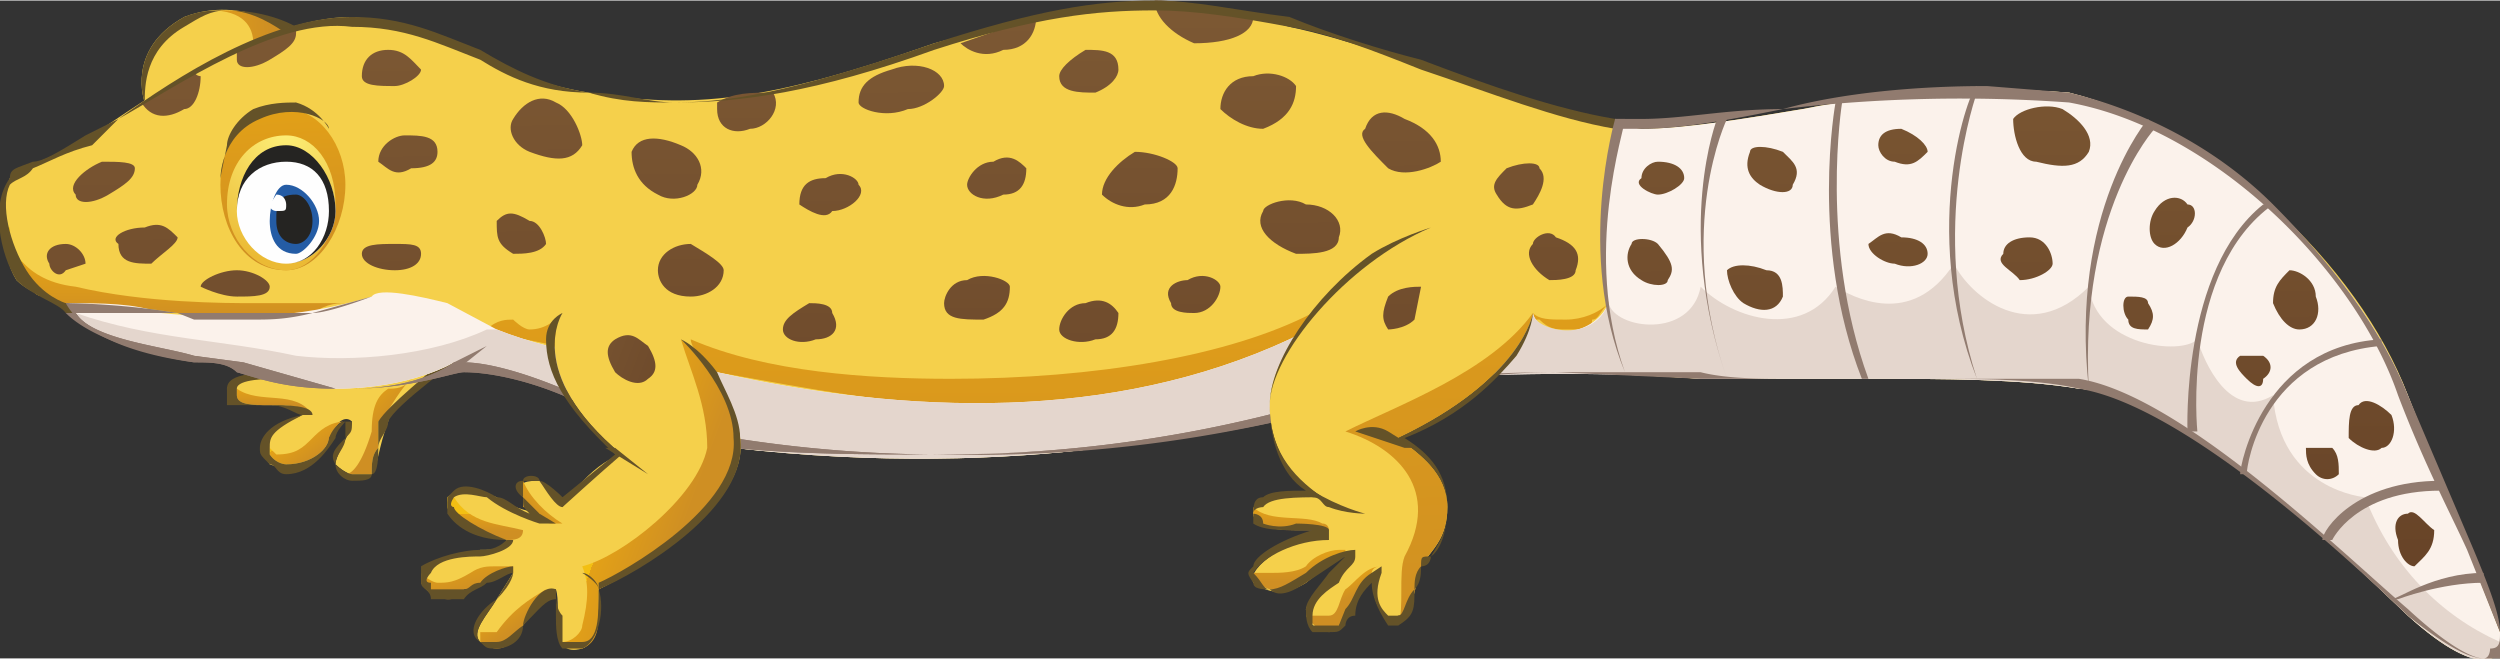 <svg xmlns="http://www.w3.org/2000/svg" width="1013" height="267" viewBox="0 0 760 200"><rect x="0" y="0" width="760" height="200" fill="#333333" stroke="none"/><defs><linearGradient id="a" gradientUnits="userSpaceOnUse" x1="32" y1="46" x2="32" y2="48" gradientTransform="matrix(2.559 0 0 2.561 0 0)"><stop offset="0" stop-color="#f3bf13"/><stop offset="0" stop-color="#e3a117"/><stop offset="1" stop-color="#cf8f23"/></linearGradient><linearGradient id="b" gradientUnits="userSpaceOnUse" x1="36" y1="51" x2="38" y2="54" gradientTransform="matrix(2.559 0 0 2.561 0 0)"><stop offset="0" stop-color="#f3bf13"/><stop offset="0" stop-color="#e3a117"/><stop offset="1" stop-color="#cf8f23"/></linearGradient><linearGradient id="c" gradientUnits="userSpaceOnUse" x1="44" y1="46" x2="47" y2="49" gradientTransform="matrix(2.559 0 0 2.561 0 0)"><stop offset="0" stop-color="#f3bf13"/><stop offset="0" stop-color="#e3a117"/><stop offset="1" stop-color="#cf8f23"/></linearGradient><linearGradient id="d" gradientUnits="userSpaceOnUse" x1="24" y1="4" x2="32" y2="3" gradientTransform="matrix(2.559 0 0 2.561 0 0)"><stop offset="0" stop-color="#f3bf13"/><stop offset="0" stop-color="#e3a117"/><stop offset="1" stop-color="#cf8f23"/></linearGradient><linearGradient id="e" gradientUnits="userSpaceOnUse" x1="31" y1="-6" x2="32" y2="80" gradientTransform="matrix(2.559 0 0 2.561 0 0)"><stop offset="0" stop-color="#7f5b35"/><stop offset="1" stop-color="#633f25"/></linearGradient><linearGradient id="f" gradientUnits="userSpaceOnUse" x1="20" y1="-5" x2="21" y2="80" gradientTransform="matrix(2.559 0 0 2.561 0 0)"><stop offset="0" stop-color="#7f5b35"/><stop offset="1" stop-color="#633f25"/></linearGradient><linearGradient id="g" gradientUnits="userSpaceOnUse" x1="7" y1="-3" x2="9" y2="82" gradientTransform="matrix(2.559 0 0 2.561 0 0)"><stop offset="0" stop-color="#7f5b35"/><stop offset="1" stop-color="#633f25"/></linearGradient><linearGradient id="h" gradientUnits="userSpaceOnUse" x1="17" y1="-2" x2="18" y2="79" gradientTransform="matrix(2.559 0 0 2.561 0 0)"><stop offset="0" stop-color="#7f5b35"/><stop offset="1" stop-color="#633f25"/></linearGradient><linearGradient id="i" gradientUnits="userSpaceOnUse" x1="12" y1="-3" x2="13" y2="79" gradientTransform="matrix(2.559 0 0 2.561 0 0)"><stop offset="0" stop-color="#7f5b35"/><stop offset="1" stop-color="#633f25"/></linearGradient><linearGradient id="j" gradientUnits="userSpaceOnUse" x1="27" y1="-6" x2="29" y2="86" gradientTransform="matrix(2.559 0 0 2.561 0 0)"><stop offset="0" stop-color="#7f5b35"/><stop offset="1" stop-color="#633f25"/></linearGradient><linearGradient id="k" gradientUnits="userSpaceOnUse" x1="46" y1="-6" x2="48" y2="84" gradientTransform="matrix(2.559 0 0 2.561 0 0)"><stop offset="0" stop-color="#7f5b35"/><stop offset="1" stop-color="#633f25"/></linearGradient><linearGradient id="l" gradientUnits="userSpaceOnUse" x1="46" y1="-5" x2="47" y2="78" gradientTransform="matrix(2.559 0 0 2.561 0 0)"><stop offset="0" stop-color="#7f5b35"/><stop offset="1" stop-color="#633f25"/></linearGradient><linearGradient id="m" gradientUnits="userSpaceOnUse" x1="48" y1="-4" x2="50" y2="80" gradientTransform="matrix(2.559 0 0 2.561 0 0)"><stop offset="0" stop-color="#7f5b35"/><stop offset="1" stop-color="#633f25"/></linearGradient><linearGradient id="n" gradientUnits="userSpaceOnUse" x1="61" y1="-3" x2="63" y2="78" gradientTransform="matrix(2.559 0 0 2.561 0 0)"><stop offset="0" stop-color="#7f5b35"/><stop offset="1" stop-color="#633f25"/></linearGradient><linearGradient id="o" gradientUnits="userSpaceOnUse" x1="64" y1="-4" x2="66" y2="77" gradientTransform="matrix(2.559 0 0 2.561 0 0)"><stop offset="0" stop-color="#7f5b35"/><stop offset="1" stop-color="#633f25"/></linearGradient><linearGradient id="p" gradientUnits="userSpaceOnUse" x1="33" y1="12" x2="34" y2="31" gradientTransform="matrix(2.559 0 0 2.561 0 0)"><stop offset="0" stop-color="#f3bf13"/><stop offset="0" stop-color="#e3a117"/><stop offset="1" stop-color="#cf8f23"/></linearGradient><radialGradient id="q" gradientUnits="userSpaceOnUse" cx="33" cy="15" fx="33" fy="15" r="8" gradientTransform="matrix(4.867 0 0 -4.871 -74 113)"><stop offset="0" stop-color="#fdef78"/><stop offset="1" stop-color="#ebba34"/></radialGradient><linearGradient id="r" gradientUnits="userSpaceOnUse" x1="22" y1="31" x2="19" y2="38" gradientTransform="matrix(2.559 0 0 2.561 0 0)"><stop offset="0" stop-color="#fcec87"/><stop offset="0" stop-color="#f1ca53"/><stop offset="1" stop-color="#dbaf22"/></linearGradient><linearGradient id="s" gradientUnits="userSpaceOnUse" x1="21" y1="31" x2="21" y2="38" gradientTransform="matrix(2.559 0 0 2.561 0 0)"><stop offset="0" stop-color="#f3bf13"/><stop offset="0" stop-color="#e3a117"/><stop offset="1" stop-color="#cf8f23"/></linearGradient><linearGradient id="t" gradientUnits="userSpaceOnUse" x1="153" y1="27" x2="153" y2="74" gradientTransform="matrix(2.559 0 0 2.561 0 0)"><stop offset="0" stop-color="#f3bf13"/><stop offset="0" stop-color="#e3a117"/><stop offset="1" stop-color="#cf8f23"/></linearGradient><linearGradient id="u" gradientUnits="userSpaceOnUse" x1="89" y1="-6" x2="89" y2="80" gradientTransform="matrix(2.559 0 0 2.561 0 0)"><stop offset="0" stop-color="#7f5b35"/><stop offset="1" stop-color="#633f25"/></linearGradient><linearGradient id="v" gradientUnits="userSpaceOnUse" x1="119" y1="-7" x2="119" y2="78" gradientTransform="matrix(2.559 0 0 2.561 0 0)"><stop offset="0" stop-color="#7f5b35"/><stop offset="1" stop-color="#633f25"/></linearGradient><linearGradient id="w" gradientUnits="userSpaceOnUse" x1="144" y1="-7" x2="144" y2="75" gradientTransform="matrix(2.559 0 0 2.561 0 0)"><stop offset="0" stop-color="#7f5b35"/><stop offset="1" stop-color="#633f25"/></linearGradient><linearGradient id="x" gradientUnits="userSpaceOnUse" x1="159" y1="70" x2="161" y2="71" gradientTransform="matrix(2.559 0 0 2.561 0 0)"><stop offset="0" stop-color="#fcec87"/><stop offset="0" stop-color="#f1ca53"/><stop offset="1" stop-color="#dbaf22"/></linearGradient><linearGradient id="y" gradientUnits="userSpaceOnUse" x1="159" y1="69" x2="160" y2="71" gradientTransform="matrix(2.559 0 0 2.561 0 0)"><stop offset="0" stop-color="#f3bf13"/><stop offset="0" stop-color="#e3a117"/><stop offset="1" stop-color="#cf8f23"/></linearGradient><linearGradient id="z" gradientUnits="userSpaceOnUse" x1="155" y1="65" x2="155" y2="69" gradientTransform="matrix(2.559 0 0 2.561 0 0)"><stop offset="0" stop-color="#fcec87"/><stop offset="0" stop-color="#f1ca53"/><stop offset="1" stop-color="#dbaf22"/></linearGradient><linearGradient id="A" gradientUnits="userSpaceOnUse" x1="155" y1="65" x2="155" y2="69" gradientTransform="matrix(2.559 0 0 2.561 0 0)"><stop offset="0" stop-color="#f3bf13"/><stop offset="0" stop-color="#e3a117"/><stop offset="1" stop-color="#cf8f23"/></linearGradient><linearGradient id="B" gradientUnits="userSpaceOnUse" x1="154" y1="60" x2="154" y2="63" gradientTransform="matrix(2.559 0 0 2.561 0 0)"><stop offset="0" stop-color="#fcec87"/><stop offset="0" stop-color="#f1ca53"/><stop offset="1" stop-color="#dbaf22"/></linearGradient><linearGradient id="C" gradientUnits="userSpaceOnUse" x1="153" y1="60" x2="153" y2="63" gradientTransform="matrix(2.559 0 0 2.561 0 0)"><stop offset="0" stop-color="#f3bf13"/><stop offset="0" stop-color="#e3a117"/><stop offset="1" stop-color="#cf8f23"/></linearGradient><linearGradient id="D" gradientUnits="userSpaceOnUse" x1="156" y1="63" x2="156" y2="64" gradientTransform="matrix(2.559 0 0 2.561 0 0)"><stop offset="0" stop-color="#f3c01e"/><stop offset="0" stop-color="#e4a713"/><stop offset="1" stop-color="#d39520"/></linearGradient><linearGradient id="E" gradientUnits="userSpaceOnUse" x1="169" y1="11" x2="172" y2="80" gradientTransform="matrix(2.559 0 0 2.561 0 0)"><stop offset="0" stop-color="#f3bf13"/><stop offset="0" stop-color="#e3a117"/><stop offset="1" stop-color="#cf8f23"/></linearGradient><linearGradient id="F" gradientUnits="userSpaceOnUse" x1="166" y1="-3" x2="167" y2="78" gradientTransform="matrix(2.559 0 0 2.561 0 0)"><stop offset="0" stop-color="#7f5b35"/><stop offset="1" stop-color="#633f25"/></linearGradient><linearGradient id="G" gradientUnits="userSpaceOnUse" x1="55" y1="66" x2="56" y2="70" gradientTransform="matrix(2.559 0 0 2.561 0 0)"><stop offset="0" stop-color="#fcec87"/><stop offset="0" stop-color="#f1ca53"/><stop offset="1" stop-color="#dbaf22"/></linearGradient><linearGradient id="H" gradientUnits="userSpaceOnUse" x1="55" y1="66" x2="56" y2="70" gradientTransform="matrix(2.559 0 0 2.561 0 0)"><stop offset="0" stop-color="#f3bf13"/><stop offset="0" stop-color="#e3a117"/><stop offset="1" stop-color="#cf8f23"/></linearGradient><linearGradient id="I" gradientUnits="userSpaceOnUse" x1="60" y1="71" x2="62" y2="74" gradientTransform="matrix(2.559 0 0 2.561 0 0)"><stop offset="0" stop-color="#fcec87"/><stop offset="0" stop-color="#f1ca53"/><stop offset="1" stop-color="#dbaf22"/></linearGradient><linearGradient id="J" gradientUnits="userSpaceOnUse" x1="60" y1="71" x2="62" y2="74" gradientTransform="matrix(2.559 0 0 2.561 0 0)"><stop offset="0" stop-color="#f3bf13"/><stop offset="0" stop-color="#e3a117"/><stop offset="1" stop-color="#cf8f23"/></linearGradient><linearGradient id="K" gradientUnits="userSpaceOnUse" x1="65" y1="59" x2="63" y2="61" gradientTransform="matrix(2.559 0 0 2.561 0 0)"><stop offset="0" stop-color="#fcec87"/><stop offset="0" stop-color="#f1ca53"/><stop offset="1" stop-color="#dbaf22"/></linearGradient><linearGradient id="L" gradientUnits="userSpaceOnUse" x1="65" y1="59" x2="63" y2="61" gradientTransform="matrix(2.559 0 0 2.561 0 0)"><stop offset="0" stop-color="#f3bf13"/><stop offset="0" stop-color="#e3a117"/><stop offset="1" stop-color="#cf8f23"/></linearGradient><linearGradient id="M" gradientUnits="userSpaceOnUse" x1="57" y1="61" x2="57" y2="63" gradientTransform="matrix(2.559 0 0 2.561 0 0)"><stop offset="0" stop-color="#f3bf13"/><stop offset="0" stop-color="#e3a117"/><stop offset="1" stop-color="#cf8f23"/></linearGradient><linearGradient id="N" gradientUnits="userSpaceOnUse" x1="75" y1="57" x2="79" y2="65" gradientTransform="matrix(2.559 0 0 2.561 0 0)"><stop offset="0" stop-color="#fcec87"/><stop offset="0" stop-color="#f1ca53"/><stop offset="1" stop-color="#dbaf22"/></linearGradient><linearGradient id="O" gradientUnits="userSpaceOnUse" x1="73" y1="60" x2="81" y2="63" gradientTransform="matrix(2.559 0 0 2.561 0 0)"><stop offset="0" stop-color="#f3bf13"/><stop offset="0" stop-color="#e3a117"/><stop offset="1" stop-color="#cf8f23"/></linearGradient><linearGradient id="P" gradientUnits="userSpaceOnUse" x1="63" y1="38" x2="89" y2="48" gradientTransform="matrix(2.559 0 0 2.561 0 0)"><stop offset="0" stop-color="#7f5b35"/><stop offset="1" stop-color="#633f25"/></linearGradient><linearGradient id="Q" gradientUnits="userSpaceOnUse" x1="79" y1="-4" x2="80" y2="77" gradientTransform="matrix(2.559 0 0 2.561 0 0)"><stop offset="0" stop-color="#7f5b35"/><stop offset="1" stop-color="#633f25"/></linearGradient><linearGradient id="R" gradientUnits="userSpaceOnUse" x1="82" y1="-5" x2="82" y2="82" gradientTransform="matrix(2.559 0 0 2.561 0 0)"><stop offset="0" stop-color="#7f5b35"/><stop offset="1" stop-color="#633f25"/></linearGradient><linearGradient id="S" gradientUnits="userSpaceOnUse" x1="96" y1="-2" x2="96" y2="79" gradientTransform="matrix(2.559 0 0 2.561 0 0)"><stop offset="0" stop-color="#7f5b35"/><stop offset="1" stop-color="#633f25"/></linearGradient><linearGradient id="T" gradientUnits="userSpaceOnUse" x1="99" y1="-4" x2="99" y2="78" gradientTransform="matrix(2.559 0 0 2.561 0 0)"><stop offset="0" stop-color="#7f5b35"/><stop offset="1" stop-color="#633f25"/></linearGradient><linearGradient id="U" gradientUnits="userSpaceOnUse" x1="118" y1="-4" x2="119" y2="77" gradientTransform="matrix(2.559 0 0 2.561 0 0)"><stop offset="0" stop-color="#7f5b35"/><stop offset="1" stop-color="#633f25"/></linearGradient><linearGradient id="V" gradientUnits="userSpaceOnUse" x1="166" y1="-5" x2="167" y2="76" gradientTransform="matrix(2.559 0 0 2.561 0 0)"><stop offset="0" stop-color="#7f5b35"/><stop offset="1" stop-color="#633f25"/></linearGradient><linearGradient id="W" gradientUnits="userSpaceOnUse" x1="130" y1="-6" x2="130" y2="76" gradientTransform="matrix(2.559 0 0 2.561 0 0)"><stop offset="0" stop-color="#7f5b35"/><stop offset="1" stop-color="#633f25"/></linearGradient><linearGradient id="X" gradientUnits="userSpaceOnUse" x1="136" y1="-5" x2="136" y2="77" gradientTransform="matrix(2.559 0 0 2.561 0 0)"><stop offset="0" stop-color="#7f5b35"/><stop offset="1" stop-color="#633f25"/></linearGradient><linearGradient id="Y" gradientUnits="userSpaceOnUse" x1="154" y1="-4" x2="155" y2="77" gradientTransform="matrix(2.559 0 0 2.561 0 0)"><stop offset="0" stop-color="#7f5b35"/><stop offset="1" stop-color="#633f25"/></linearGradient><linearGradient id="Z" gradientUnits="userSpaceOnUse" x1="150" y1="-6" x2="150" y2="76" gradientTransform="matrix(2.559 0 0 2.561 0 0)"><stop offset="0" stop-color="#7f5b35"/><stop offset="1" stop-color="#633f25"/></linearGradient><linearGradient id="aa" gradientUnits="userSpaceOnUse" x1="142" y1="-3" x2="142" y2="78" gradientTransform="matrix(2.559 0 0 2.561 0 0)"><stop offset="0" stop-color="#7f5b35"/><stop offset="1" stop-color="#633f25"/></linearGradient><linearGradient id="ab" gradientUnits="userSpaceOnUse" x1="184" y1="-4" x2="185" y2="77" gradientTransform="matrix(2.559 0 0 2.561 0 0)"><stop offset="0" stop-color="#7f5b35"/><stop offset="1" stop-color="#633f25"/></linearGradient><linearGradient id="ac" gradientUnits="userSpaceOnUse" x1="180" y1="-5" x2="181" y2="76" gradientTransform="matrix(2.559 0 0 2.561 0 0)"><stop offset="0" stop-color="#7f5b35"/><stop offset="1" stop-color="#633f25"/></linearGradient><linearGradient id="ad" gradientUnits="userSpaceOnUse" x1="196" y1="-4" x2="197" y2="77" gradientTransform="matrix(2.559 0 0 2.561 0 0)"><stop offset="0" stop-color="#7f5b35"/><stop offset="1" stop-color="#633f25"/></linearGradient><linearGradient id="ae" gradientUnits="userSpaceOnUse" x1="197" y1="-7" x2="198" y2="79" gradientTransform="matrix(2.559 0 0 2.561 0 0)"><stop offset="0" stop-color="#7f5b35"/><stop offset="1" stop-color="#633f25"/></linearGradient><linearGradient id="af" gradientUnits="userSpaceOnUse" x1="210" y1="-6" x2="211" y2="76" gradientTransform="matrix(2.559 0 0 2.561 0 0)"><stop offset="0" stop-color="#7f5b35"/><stop offset="1" stop-color="#633f25"/></linearGradient><linearGradient id="ag" gradientUnits="userSpaceOnUse" x1="244" y1="-6" x2="244" y2="74" gradientTransform="matrix(2.559 0 0 2.561 0 0)"><stop offset="0" stop-color="#7f5b35"/><stop offset="1" stop-color="#633f25"/></linearGradient><linearGradient id="ah" gradientUnits="userSpaceOnUse" x1="208" y1="-4" x2="209" y2="78" gradientTransform="matrix(2.559 0 0 2.561 0 0)"><stop offset="0" stop-color="#7f5b35"/><stop offset="1" stop-color="#633f25"/></linearGradient><linearGradient id="ai" gradientUnits="userSpaceOnUse" x1="226" y1="-5" x2="226" y2="77" gradientTransform="matrix(2.559 0 0 2.561 0 0)"><stop offset="0" stop-color="#7f5b35"/><stop offset="1" stop-color="#633f25"/></linearGradient><linearGradient id="aj" gradientUnits="userSpaceOnUse" x1="226" y1="-7" x2="226" y2="76" gradientTransform="matrix(2.559 0 0 2.561 0 0)"><stop offset="0" stop-color="#7f5b35"/><stop offset="1" stop-color="#633f25"/></linearGradient><linearGradient id="ak" gradientUnits="userSpaceOnUse" x1="240" y1="-6" x2="241" y2="77" gradientTransform="matrix(2.559 0 0 2.561 0 0)"><stop offset="0" stop-color="#7f5b35"/><stop offset="1" stop-color="#633f25"/></linearGradient><linearGradient id="al" gradientUnits="userSpaceOnUse" x1="257" y1="-5" x2="259" y2="75" gradientTransform="matrix(2.559 0 0 2.561 0 0)"><stop offset="0" stop-color="#7f5b35"/><stop offset="1" stop-color="#633f25"/></linearGradient><linearGradient id="am" gradientUnits="userSpaceOnUse" x1="272" y1="-7" x2="274" y2="79" gradientTransform="matrix(2.559 0 0 2.561 0 0)"><stop offset="0" stop-color="#7f5b35"/><stop offset="1" stop-color="#633f25"/></linearGradient><linearGradient id="an" gradientUnits="userSpaceOnUse" x1="280" y1="-3" x2="282" y2="78" gradientTransform="matrix(2.559 0 0 2.561 0 0)"><stop offset="0" stop-color="#7f5b35"/><stop offset="1" stop-color="#633f25"/></linearGradient><linearGradient id="ao" gradientUnits="userSpaceOnUse" x1="253" y1="-4" x2="255" y2="77" gradientTransform="matrix(2.559 0 0 2.561 0 0)"><stop offset="0" stop-color="#7f5b35"/><stop offset="1" stop-color="#633f25"/></linearGradient><linearGradient id="ap" gradientUnits="userSpaceOnUse" x1="267" y1="-5" x2="268" y2="78" gradientTransform="matrix(2.559 0 0 2.561 0 0)"><stop offset="0" stop-color="#7f5b35"/><stop offset="1" stop-color="#633f25"/></linearGradient><linearGradient id="aq" gradientUnits="userSpaceOnUse" x1="275" y1="-4" x2="276" y2="79" gradientTransform="matrix(2.559 0 0 2.561 0 0)"><stop offset="0" stop-color="#7f5b35"/><stop offset="1" stop-color="#633f25"/></linearGradient><linearGradient id="ar" gradientUnits="userSpaceOnUse" x1="285" y1="-6" x2="288" y2="81" gradientTransform="matrix(2.559 0 0 2.561 0 0)"><stop offset="0" stop-color="#7f5b35"/><stop offset="1" stop-color="#633f25"/></linearGradient><linearGradient id="as" gradientUnits="userSpaceOnUse" x1="129" y1="-3" x2="130" y2="79" gradientTransform="matrix(2.559 0 0 2.561 0 0)"><stop offset="0" stop-color="#7f5b35"/><stop offset="1" stop-color="#633f25"/></linearGradient><linearGradient id="at" gradientUnits="userSpaceOnUse" x1="116" y1="-3" x2="116" y2="79" gradientTransform="matrix(2.559 0 0 2.561 0 0)"><stop offset="0" stop-color="#7f5b35"/><stop offset="1" stop-color="#633f25"/></linearGradient><linearGradient id="au" gradientUnits="userSpaceOnUse" x1="107" y1="-5" x2="108" y2="76" gradientTransform="matrix(2.559 0 0 2.561 0 0)"><stop offset="0" stop-color="#7f5b35"/><stop offset="1" stop-color="#633f25"/></linearGradient></defs><path d="M69 118c0 5 3 5 13 5s13 3 10 3c-13 5-13 10-10 15 8 3 18-3 18-8 2-5 5-7 7-5 0 3-5 10-5 13 3 3 8 5 11 3 2-3 2-8 5-16 0-5 23-20 23-20l-44 5h-7c-11 0-18 0-21 5zm0 0" fill="#f5d04b"/><path d="M95 126c-3-3-8-3-13-3s-10 0-10-3v-2c7 5 18 0 23 8zm0 0" fill-rule="evenodd" fill="url(#a)"/><path d="M87 141s-3 0-5-3v-2l2 2c6 0 8-2 11-5 2-2 5-5 10-5-3 0-3 3-5 5 0 3-5 8-13 8zm0 0" fill-rule="evenodd" fill="url(#b)"/><path d="M107 144h-2c2 0 5-3 8-13 0-8 2-11 5-13 2 0 5 0 7-3-5 5-7 11-10 13v8c-2 2-2 5-2 8h-6zm0 0" fill-rule="evenodd" fill="url(#c)"/><path d="M115 128v8c-2 2-2 5-2 8h-6s-2 0-5-3c0-3 3-5 3-8 2-2 2-2 2-5h-2s-3 0-5 5c0 3-5 8-13 8 0 0-3 0-5-3v-2c0-3 0-5 10-10h3c0-3-8-3-13-3s-10 0-10-3v-2c0-3 10-3 12-3h8c3 0 3 0 5-2 8 0 31-3 39-5-5 5-18 15-21 20zm-18-15h-7c-11 0-21 0-21 5v5h13c5 0 8 3 10 3-10 2-13 7-13 10 0 2 0 2 3 5 2 0 2 3 5 3 8 0 13-8 15-11 0-2 3-5 3-5v5c-3 3-5 5-3 8 0 3 3 5 5 5 3 0 6 0 6-2 2 0 2-6 2-8 0-3 3-5 3-8 2-5 23-20 23-20l2-3h-2s-36 8-44 8zm0 0" fill="#645228"/><path d="M56 5C38 15 44 31 44 31c17-3 46-21 46-21S74-2 56 5zm0 0" fill="#f5d04b"/><path d="M77 13c0-5-3-10-13-10h5c10 0 18 5 21 5-6 2-8 2-13 5zm0 0" fill-rule="evenodd" fill="url(#d)"/><path d="M69 3c-5 0-8 2-13 5-12 7-12 18-12 23 15-3 38-18 43-21-3-2-10-7-18-7zM44 31S38 15 56 5c5-2 8-2 13-2 13 0 21 5 21 5v2c-3 0-29 18-46 21zm0 0" fill="#645228"/><path d="M732 120c-15-40-59-81-103-92-25-2-56 0-81 5-18 3-36 6-49 6-28-3-74-24-107-31-34-10-54-10-108 5-51 18-74 20-105 15S136 8 107 5C79 5 43 31 28 41 10 51 5 51 3 54c-3 8-3 23 2 31 5 5 15 7 15 7 6 8 24 13 39 16 15 2 20 7 43 10 23 0 36-8 36-8 16 0 46 18 85 26 87 10 153-5 184-16 31-10 77-7 110-5h51c23 0 46 0 64 3 31 2 79 49 100 69 23 21 31 13 28 5l-28-72zm0 0" fill="#f5d04b"/><path d="M90 8c-8 2-13 5-18 7v3c0 3 5 3 10 0s8-5 8-8zm0 0" fill-rule="evenodd" fill="url(#e)"/><path d="M59 21c-5 5-10 7-16 10 3 5 8 5 13 2 3 0 5-5 5-10 0 0-2 0-2-2zm0 0" fill-rule="evenodd" fill="url(#f)"/><path d="M20 74c-5 0-7 3-5 6 0 2 3 5 5 2l6-2c0-3-3-6-6-6zm0 0" fill-rule="evenodd" fill="url(#g)"/><path d="M44 69c-6 0-11 3-8 5 0 6 5 6 10 6 3-3 8-6 8-8-3-3-5-5-10-3zm0 0" fill-rule="evenodd" fill="url(#h)"/><path d="M31 49c-5 2-11 7-8 10 0 3 5 3 10 0s8-5 8-8c0-2-5-2-10-2zm0 0" fill-rule="evenodd" fill="url(#i)"/><path d="M72 90c-5 0-11-3-11-3 0-2 6-5 11-5s10 3 10 5c0 3-5 3-10 3zm0 0" fill-rule="evenodd" fill="url(#j)"/><path d="M120 74c-5 0-10 0-10 3s5 5 10 5 8-2 8-5-3-3-8-3zm0 0" fill-rule="evenodd" fill="url(#k)"/><path d="M118 15c-5 0-8 3-8 8 0 3 5 3 10 3 3 0 8-3 8-5-3-3-5-6-10-6zm0 0" fill-rule="evenodd" fill="url(#l)"/><path d="M123 41c-3 0-8 3-8 8 3 2 5 5 10 2 6 0 8-2 8-5 0-5-5-5-10-5zm0 0" fill-rule="evenodd" fill="url(#m)"/><path d="M161 67c-5-3-7-3-10 0 0 5 0 7 5 10 3 0 8 0 10-3 0-2-2-7-5-7zm0 0" fill-rule="evenodd" fill="url(#n)"/><path d="M169 31c-5-3-10 0-13 5-2 3 0 8 5 10 8 3 13 3 16-2 0-3-3-11-8-13zm0 0" fill-rule="evenodd" fill="url(#o)"/><path d="M87 82c-13 0-20-13-20-26 0-12 7-23 20-23 10 0 18 11 18 23 0 13-8 26-18 26zm0 0" fill-rule="evenodd" fill="url(#p)"/><path d="M102 62c0 10-7 20-15 20-10 0-18-10-18-20 0-13 8-21 18-21 8 0 15 8 15 21zm0 0" fill-rule="evenodd" fill="url(#q)"/><path d="M15 90c-2 0-5-3-5-3 0 3 3 3 5 3zM3 69H0h3zm0 0" fill-rule="evenodd" fill="url(#r)"/><path d="M77 95H54c-18-3-34-3-34-3h-2s-3 0-3-2c-2 0-5 0-5-3-2 0-2-2-2-2-5-5-5-11-5-16H0c3 3 5 16 23 18 21 5 46 5 54 5h30c-5 0-7 0-12 3H77zm0 0" fill-rule="evenodd" fill="url(#s)"/><path d="M297 123c-26 0-51-5-79-10-6-5-8-8-8-10 23 10 54 12 79 12 44 0 85-7 110-20l-5 8h-2c-29 15-62 20-95 20zm-128-18c-8-2-13-2-18-5h-3c3-3 6-3 8-3 0 0 3 3 5 3 5 0 8-3 10-5-2 2-2 5-2 10zm307-5c-3 0-5 0-8-3-2 0-2 0-2-2 2 2 5 2 10 2s10-2 13-5c-3 3-3 5-5 5 0 3-3 3-3 3h-5zm0 0" fill-rule="evenodd" fill="url(#t)"/><path d="M760 192l-28-72c-16-40-59-81-103-92-25-2-56 0-81 5-18 3-36 6-49 6-3 0-5-3-8-3-7 38-2 56-2 56-5 11-21 11-23 3 0 2-3 2-3 5l-31 15c29-2 59-2 85 0h51c23 0 46 0 64 3 31 2 79 49 100 69 23 21 31 13 28 5zm0 0" fill="#fbf2eb"/><path d="M719 151s-26-2-28-31c-13 8-21-10-23-17-5 5-31 2-33-16-18 18-36 3-41-7-13 20-31 10-36 7-10 16-31 10-41 0-3 16-26 13-28 5h-3 3c-5 13-23 8-23 3 0 2-3 5-3 5l-31 15c29-2 59-2 85 0h51c23 0 46 0 64 3 31 2 79 49 100 69 20 18 28 15 28 8-18-8-33-23-41-44zm0 0" fill="#e4d6cd"/><path d="M392 103c-54 25-116 23-174 10-24-3-47-5-67-13l-15-8c-8-2-21-5-23-2-23 7-44 7-64 5-8-3-18-3-29-3 6 8 24 13 39 16 15 2 20 7 43 10 23 0 36-8 36-8 16 0 46 18 85 26 87 10 153-5 184-16 5 0 8 0 10-2-2-13-10-23-25-15zm0 0" fill="#fbf2eb"/><path d="M90 108c-23-5-44-5-67-13 5 8 23 10 36 13 15 2 20 7 43 10 23 0 36-8 36-8 16 0 46 18 85 26 87 10 153-5 184-16 5 0 8 0 10-2-2-13-10-23-25-15-54 25-116 23-174 10-24-3-47-5-67-13h-3c-17 8-41 10-58 8zm0 0" fill="#e4d6cd"/><path d="M235 28c-7 0-12 0-17 3v2c0 6 5 8 10 6 5 0 10-6 7-11zm0 0" fill-rule="evenodd" fill="url(#u)"/><path d="M292 13c2 2 7 5 13 2 7 0 10-5 10-10l-23 8zm0 0" fill-rule="evenodd" fill="url(#v)"/><path d="M363 13c11 0 18-3 18-8-10-2-20-5-30-5 0 5 5 10 12 13zm0 0" fill-rule="evenodd" fill="url(#w)"/><path d="M760 192c0-5-3-13-8-25l-20-47c-8-20-23-40-41-58s-41-29-62-34l-25-2c-21 0-44 2-62 7-17 0-30 3-43 3h-8v3h8c13 0 28-3 43-6a458 458 0 0 1 87-2c44 8 87 51 100 89 8 21 16 36 21 47l10 25c0 3 0 5-3 5 0 0 0 3-2 3-3 0-10-3-23-15-21-18-69-65-100-70h-87c-10 0-20 0-28-2h-44c-25 0-48 2-66 7a409 409 0 0 1-184 13c-21-2-39-10-52-15-12-5-23-8-30-8h-3s-10 8-31 8h-5l-28-8-15-2c-10-3-31-5-36-13h-3c8 8 26 13 39 15 5 0 10 0 13 3 7 2 15 5 30 5h5c18 0 31-5 34-5 7 0 18 2 30 7 13 6 31 13 52 16 20 2 41 2 61 2 64 0 108-10 123-15 18-5 41-10 66-10l44 2h72c12 0 30 0 43 3 31 5 79 49 100 69 10 8 18 13 23 13h5c0-3 3-5 0-8zm0 0" fill="#917b6f"/><path d="M20 92s-7-2-12-10-8-20-5-26c2-2 5-2 7-5 5-2 10-5 18-7l8-8C54 26 84 5 107 8c16 0 26 5 39 10 8 5 18 10 33 10 10 3 18 3 26 3 20 0 43-3 79-16 31-10 49-12 67-12 12 0 25 2 41 5 12 2 25 7 40 13 21 7 41 15 59 18v-3c-18-3-38-10-59-18-12-3-28-8-40-13-16-2-29-5-41-5-18 0-36 3-67 13-38 13-59 18-79 18-8 0-16-3-26-3-13-2-23-7-33-13-13-5-23-10-39-10-25 0-53 18-71 31l-10 5c-8 5-13 8-16 8-5 2-7 2-7 5-6 8-3 23 2 31 5 5 13 7 15 10h3s0-3-3-3zm0 0" fill="#645228"/><path d="M138 113l10-8-10 5zm0 0" fill="#917b6f"/><path d="M425 115c-5-7-16-18-23-18v3c7 0 15 10 20 15-5 3-10 3-15 5a409 409 0 0 1-184 13c-21-2-39-10-52-15-12-5-23-8-30-8h-3s-10 8-31 8h-5l-28-8-15-2c-10-3-31-5-36-13h31l5 2h18c5 0 10 0 18-2 5 0 18-5 18-5l-18 5H54c-18-3-34-3-34-3h-2 2c6 11 24 16 39 18 5 0 10 0 13 3 7 2 15 5 30 5h5c18 0 31-5 34-5 7 0 18 2 30 7 13 6 31 13 52 16 20 2 41 2 61 2a424 424 0 0 0 141-20h2zm0 0" fill="#917b6f"/><path d="M386 123c0 15 8 23 16 28-10-2-21 0-21 5 0 3 5 5 13 5h10c-12 3-25 11-23 16 3 2 8 5 16 0 10-8 15-10 12-8 0 3-10 10-12 16 0 7 7 7 10 5 2-3 5-11 10-16 0 11 5 16 8 13 5 0 5-10 7-15 3-5 8-8 8-18s-8-16-15-21c38-18 41-38 41-38s0-8-11-18l-20-8c-26 11-49 36-49 54zm0 0" fill="#f5d04b"/><path d="M407 190zm0 0c2-3 5-11 10-16-5 5-8 13-10 16zm0 0" fill-rule="evenodd" fill="url(#x)"/><path d="M404 192c-2 0-5-2-7-5h7c3 0 3-5 5-8 3-2 6-7 11-7-3 0-3 2-3 2-5 5-8 13-10 16 0 2-3 2-3 2zm0 0" fill-rule="evenodd" fill="url(#y)"/><path d="M386 179l-5-2 5 2c3 0 8 0 11-2-3 2-8 2-11 2zm-5-2zm16 0v-3h2v-2h3l7-3-7 3h-3v2h-2zm0 0" fill-rule="evenodd" fill="url(#z)"/><path d="M386 179l-5-2v-3h5c3 0 8 0 11-2 2-3 7-5 10-5h2v2c-2 0-7 3-12 8-3 2-8 2-11 2zm0 0" fill-rule="evenodd" fill="url(#A)"/><path d="M402 161h-10c-6 0-11-2-11-5 0 3 5 5 11 5h10zm-21-5zm0 0" fill-rule="evenodd" fill="url(#B)"/><path d="M404 161h-12c-6 0-11-2-11-5v-2c5 5 16 2 21 5 2 0 2 2 2 2zm0 0" fill-rule="evenodd" fill="url(#C)"/><path d="M397 164c2 0 5-3 5-3s-3 3-5 3zm0 0" fill-rule="evenodd" fill="url(#D)"/><path d="M425 190c2-5 0-16 2-21 11-20-2-33-18-38 16-8 44-18 57-36 0 0-3 20-41 38 7 5 15 11 15 21s-5 13-8 18c-2 5-2 15-7 15v3zm41-95zm-41 38zm0 54zm0 0" fill-rule="evenodd" fill="url(#E)"/><path d="M425 133h-3 3c7 5 15 11 15 21 0 7-2 10-5 15-3 0-3 0-3 3-2 2-2 5-2 7-3 3-3 8-5 8h-3c-2-2-5-5-2-13v-2l-3 2c-5 3-5 8-8 11l-2 5h-8v-3c0-5 5-8 8-10 2-5 5-5 5-8v-2c-3 0-10 2-15 7-5 3-8 5-11 5-2 0-2-2-5-5 3-5 13-10 23-10v-3c0-2-10-2-10-2-5 2-10 0-10 0 0-3-3-3-3-3 0-2 3-2 3-2 2-3 10-3 18-3l5 3-5-3c-10-7-16-15-16-28 0-15 23-43 49-54 0 0-10 3-18 8-18 13-31 33-31 46 0 10 3 21 11 26-5 0-11 0-13 2-3 0-3 3-3 5v3c3 2 8 2 13 2h5c-10 3-18 8-18 11-2 2-2 2 0 5 0 2 3 2 5 2 3 3 8 0 11-2l12-8-5 5c-2 3-7 8-7 11 0 2 0 5 2 7h5c3 0 3 0 5-2 0 0 0-3 3-3 0-5 3-8 5-10 0 5 3 10 5 13h3c5-3 5-5 5-11 2-2 2-5 2-7 3 0 3-3 3-3 3-2 5-8 5-15 0-10-5-16-13-21 18-7 28-18 34-25 5-8 5-13 5-13s-3 20-41 38zm0 0" fill="#645228"/><path d="M399 151c3 0 3 3 5 3 5 2 11 2 11 2s-8-2-16-7zm13-20l15 5h3l-8-5c-5-3-10 0-10 0zm0 0" fill="#645228"/><path d="M422 90c-2 5-2 7 0 10 0 0 5 0 8-3l2-10c-2 0-7 0-10 3zm0 0" fill-rule="evenodd" fill="url(#F)"/><path d="M207 103s-7-8-20-11c-10-2-16 3-16 3s-12 18 18 43c-10 3-18 16-18 16l-7-8c-3 0-8 0-5 5 0 3 5 5 5 5s-10-2-13-5c-5-2-13-2-15 0 0 5 5 10 18 13 0 3-3 3-8 3-5 2-18 2-18 10 3 5 8 5 13 2 5-2 10-7 15-5l-5 8c-3 5-8 10-5 13 5 2 10 0 13-5 2-5 7-11 10-11 2 6-3 21 8 18 5-2 5-12 5-18 10-5 46-25 43-46-2-15-18-30-18-30zm0 0" fill="#f5d04b"/><path d="M136 182c-3 0-5-3-8-5 3 2 5 5 8 5 2 0 2 0 5-3 5 0 10-5 13-5-3 0-8 5-13 5-3 3-3 3-5 3zm0 0" fill-rule="evenodd" fill="url(#G)"/><path d="M136 182c-3 0-5-3-8-5v-3c3 3 5 3 5 3 3 0 5 0 10-3 3-2 5-2 8-2h5v2h-2c-3 0-8 5-13 5-3 3-3 3-5 3zm0 0" fill-rule="evenodd" fill="url(#H)"/><path d="M151 197c-3 0-3-2-5-2 2 0 2 2 5 2s5-2 8-7c2-3 5-5 5-8 0 3-3 5-5 8-3 5-5 7-8 7zm-5-2zm0 0" fill-rule="evenodd" fill="url(#I)"/><path d="M151 197c-3 0-3-2-5-2v-3h5c5-7 10-10 15-13l-2 3c0 3-3 5-5 8-3 5-5 7-8 7zm0 0" fill-rule="evenodd" fill="url(#J)"/><path d="M164 156c-3 0-3-2-5-2 2 0 2 2 5 2zm-5-2zm0-3zm0 0zm0 0zm0 0zm0 0zm0 0zm0 0zm0 0zm0 0zm0 0zm0 0zm0 0zm0 0" fill-rule="evenodd" fill="url(#K)"/><path d="M169 159c-3 0-3 0-5-3-3 0-3-2-5-2v-8c2 5 7 10 12 13h-2zm-10-8zm0 0zm0 0" fill-rule="evenodd" fill="url(#L)"/><path d="M154 164c-11-3-18-8-18-10v-3h2c5 8 13 8 21 10 0 3-3 3-5 3zm0 0zm0 0" fill-rule="evenodd" fill="url(#M)"/><path d="M174 197zm0 0zm0 0zm0 0zm0 0zm0 0zm0 0zm0 0zm0 0zm0 0zm0 0zm0 0zm0 0zm0 0zm0 0c-3 0-3-2-3-2s0 2 3 2zm-3-2zm0 0zm0 0zm0 0" fill-rule="evenodd" fill="url(#N)"/><path d="M174 197c-3 0-3-2-3-2 3 0 6-3 6-5 2-8 2-13 0-18 12-3 35-21 38-36 0-13-5-23-8-33 0 0 16 15 18 30v3c0 18-33 38-43 43v6c0 5 0 10-5 12h-3zm-3-2zm11-16zm-5 18zm0 0" fill-rule="evenodd" fill="url(#O)"/><path d="M218 113c-6-8-11-10-11-10s16 15 16 30c2 21-34 41-41 44v2c0 8 0 16-5 16h-6v-8c-2-2-2-5-2-8-5-2-10 8-10 11-3 2-5 5-8 5h-5c-3-3 2-8 5-13 5-5 5-8 5-8v-2c-2 0-8 2-10 5-3 0-3 2-5 2h-10v-2c-3 0 0-3 0-3 2-5 12-5 15-5 2 0 10-2 10-5h-2c-8-3-16-8-16-10 0 0-2 0 0-3 3-2 8 0 10 0 6 5 16 8 16 8h5l-5-3-5-5v-5h5c2 3 5 8 7 8v2-2s11-10 18-16h3-3c-30-25-18-43-18-43s-5 2-5 8c0 10 5 20 21 35l-16 13s-5-5-7-5c0-2-5-2-5 0-3 0-3 3 0 5 0 3 0 3 2 5-5-2-7-5-10-5-3-2-10-5-13-2l-2 2v5c2 3 7 8 18 8-3 3-6 3-8 3-5 0-13 2-18 5v5c0 2 3 2 3 5h10c2-3 5-3 7-5 3 0 6-3 8-3l-5 8c-5 3-10 10-5 13 2 2 2 2 5 2s8-2 8-7c5-5 7-8 10-8v5c0 3 0 8 2 10h6c5-2 7-12 5-18 12-5 46-25 43-46 0-7-5-15-7-20zm0 0" fill="#645228"/><path d="M177 174c2 0 5 3 5 5 0-2-5-5-5-5zm7-38l13 8-10-8zm0 0" fill="#645228"/><path d="M187 103c-3 2-3 5 0 10 2 2 7 5 10 2 3-2 3-5 0-10-3-2-5-5-10-2zm0 0" fill-rule="evenodd" fill="url(#P)"/><path d="M87 46c-8 0-15 8-15 18 0 8 7 16 15 16s15-8 15-16c0-10-7-18-15-18zm0 0" fill="#fefefe"/><path d="M87 56c-3 0-5 6-5 11s2 10 8 10c2 0 7-5 7-10s-5-11-10-11zm0 0" fill="#245ca5"/><path d="M90 59c-6 0-6 3-6 8s3 7 6 7c2 0 5-2 5-7s-3-8-5-8zm0 0" fill="#252422"/><path d="M84 59l-2 3c0 2 2 2 2 2 3 0 3 0 3-2 0 0 0-3-3-3zm0 0" fill="#fefefe"/><path d="M87 80c-8 0-15-8-15-16 0-10 7-15 15-15s13 5 13 15c0 8-5 16-13 16zm0-36c-10 0-15 10-15 20 0 8 7 16 15 16s15-8 15-16c0-10-7-20-15-20zm0 0" fill="#252422"/><path d="M77 33c-5 3-8 8-8 11l-2 10s0-13 12-18c11-5 21 0 21 3 0 0-3-6-10-8-3 0-8 0-13 2zm0 0" fill="#645228"/><path d="M494 36h-3s-12 41 3 77c-13-36 0-74 0-77zm31 0h-3s-13 33 3 79c-16-46 0-79 0-79zm35-5h-2s-8 43 8 84h2c-15-41-8-84-8-84zm41-3v-2c-2 0-18 43 0 89-15-46 0-87 0-87zm52 8s-24 28-18 82c-3-54 20-79 20-79zm12 95h3s-5-49 23-69h-3c-25 20-23 69-23 69zm16 13h2c0-3 5-36 41-39v-2c-36 2-43 38-43 41zm25 20h3s7-15 33-15v-3c-26 0-36 15-36 18zm21 18h2s13-5 26-5v-3c-15 0-26 8-28 8zm0 0" fill="#917b6f"/><path d="M207 44c-7-3-13-3-15 2 0 5 2 10 8 13 5 3 12 0 12-3 3-5 0-10-5-12zm0 0" fill-rule="evenodd" fill="url(#Q)"/><path d="M210 74c-5 0-10 3-10 8 0 3 2 8 10 8 5 0 10-3 10-8 0-2-5-5-10-8zm0 0" fill-rule="evenodd" fill="url(#R)"/><path d="M246 92c-5 3-8 5-8 8s5 5 10 3c5 0 8-3 5-8 0-3-5-3-7-3zm0 0" fill-rule="evenodd" fill="url(#S)"/><path d="M251 54c-5 0-8 2-8 8 3 2 8 5 10 2 5 0 11-5 8-8 0-2-5-5-10-2zm0 0" fill-rule="evenodd" fill="url(#T)"/><path d="M302 49c-5 0-8 5-8 7 0 3 5 6 11 3 5 0 7-3 7-8-2-2-5-5-10-2zm0 0" fill-rule="evenodd" fill="url(#U)"/><path d="M427 36c-5-3-10-3-12 3-3 2 2 7 7 12 5 3 13 0 16-2 0-5-3-10-11-13zm0 0" fill-rule="evenodd" fill="url(#V)"/><path d="M330 15c-5 3-8 6-8 8 0 5 6 5 11 5 5-2 7-5 7-7 0-6-5-6-10-6zm0 0" fill-rule="evenodd" fill="url(#W)"/><path d="M345 46c-5 3-10 8-10 13 3 3 8 5 13 3 8 0 10-6 10-11 0-2-7-5-13-5zm0 0" fill-rule="evenodd" fill="url(#X)"/><path d="M397 62c-5-3-13 0-13 2-3 5 2 10 10 13 5 0 13 0 13-5 2-5-3-10-10-10zm0 0" fill-rule="evenodd" fill="url(#Y)"/><path d="M381 23c-7 0-10 5-10 10 3 3 8 6 13 6 8-3 10-8 10-13-2-3-8-5-13-3zm0 0" fill-rule="evenodd" fill="url(#Z)"/><path d="M361 85c-3 0-8 2-5 7 0 3 5 3 7 3 5 0 8-5 8-8 0-2-5-5-10-2zm0 0" fill-rule="evenodd" fill="url(#aa)"/><path d="M473 72c-2-3-7 0-7 2-3 3 0 8 5 11 2 0 8 0 8-3 2-5 0-8-6-10zm0 0" fill-rule="evenodd" fill="url(#ab)"/><path d="M458 51c-3 3-5 5-3 8 3 5 6 5 11 3 2-3 5-8 2-11 0-2-5-2-10 0zm0 0" fill-rule="evenodd" fill="url(#ac)"/><path d="M504 74c-2-2-8-2-8 0-2 3-2 8 3 11 3 2 8 2 8 0 2-3 2-5-3-11zm0 0" fill-rule="evenodd" fill="url(#ad)"/><path d="M504 49c-2 0-5 2-5 5-3 2 3 5 5 5 3 0 8-3 8-5 0-3-3-5-8-5zm0 0" fill-rule="evenodd" fill="url(#ae)"/><path d="M542 46c-5-2-10-2-10 0-2 5 0 8 3 10 5 3 10 3 10 0 3-5 0-7-3-10zm0 0" fill-rule="evenodd" fill="url(#af)"/><path d="M627 33c-5-2-13 0-15 3 0 5 2 13 7 13 8 2 13 2 16-3 2-5-3-10-8-13zm0 0" fill-rule="evenodd" fill="url(#ag)"/><path d="M537 82c-5-2-10-2-12 0 0 3 2 8 5 10 5 3 10 3 12-2 0-3 0-8-5-8zm0 0" fill-rule="evenodd" fill="url(#ah)"/><path d="M578 72c-5-3-7 0-10 2 0 3 5 6 8 6 5 2 10 0 10-3s-3-5-8-5zm0 0" fill-rule="evenodd" fill="url(#ai)"/><path d="M578 39c-5 0-7 2-7 5 0 2 2 5 5 5 5 2 7 0 10-3 0-2-3-5-8-7zm0 0" fill-rule="evenodd" fill="url(#aj)"/><path d="M617 72c-5 0-8 2-8 5-3 3 3 5 5 8 5 0 10-3 10-5 0-3-2-8-7-8zm0 0" fill-rule="evenodd" fill="url(#ak)"/><path d="M665 62c-2-3-7-3-10 2-2 3-2 8 0 10 3 3 8 0 10-5 3-2 3-7 0-7zm0 0" fill-rule="evenodd" fill="url(#al)"/><path d="M696 82c-3 3-5 5-5 10 2 5 5 8 8 8 5 0 7-5 5-10 0-5-5-8-8-8zm0 0" fill-rule="evenodd" fill="url(#am)"/><path d="M717 123c-3 0-3 5-3 10 3 3 8 5 10 3 3 0 5-5 3-10-3-3-8-6-10-3zm0 0" fill-rule="evenodd" fill="url(#an)"/><path d="M647 90c-2 0-2 5 0 7 0 3 3 3 6 3 2-3 2-5 0-8 0-2-3-2-6-2zm0 0" fill-rule="evenodd" fill="url(#ao)"/><path d="M688 108h-7c-3 2 0 5 2 7 3 3 5 3 5 0 3-2 3-5 0-7zm0 0" fill-rule="evenodd" fill="url(#ap)"/><path d="M709 136h-8c0 2 0 5 3 8 2 2 5 2 7 0 0-3 0-6-2-8zm0 0" fill-rule="evenodd" fill="url(#aq)"/><path d="M732 156c-3 0-5 3-3 8 0 5 3 8 5 8 3-3 6-5 6-11-3-2-6-7-8-5zm0 0" fill-rule="evenodd" fill="url(#ar)"/><path d="M330 92c-5 0-8 5-8 8s6 5 11 3c5 0 7-3 7-8-2-3-5-5-10-3zm0 0" fill-rule="evenodd" fill="url(#as)"/><path d="M294 85c-5 0-7 5-7 7 0 5 5 5 12 5 6-2 8-5 8-10 0-2-8-5-13-2zm0 0" fill-rule="evenodd" fill="url(#at)"/><path d="M271 21c-7 2-10 5-10 10 0 2 8 5 15 2 5 0 11-5 11-7 0-5-8-8-16-5zm0 0" fill-rule="evenodd" fill="url(#au)"/></svg>